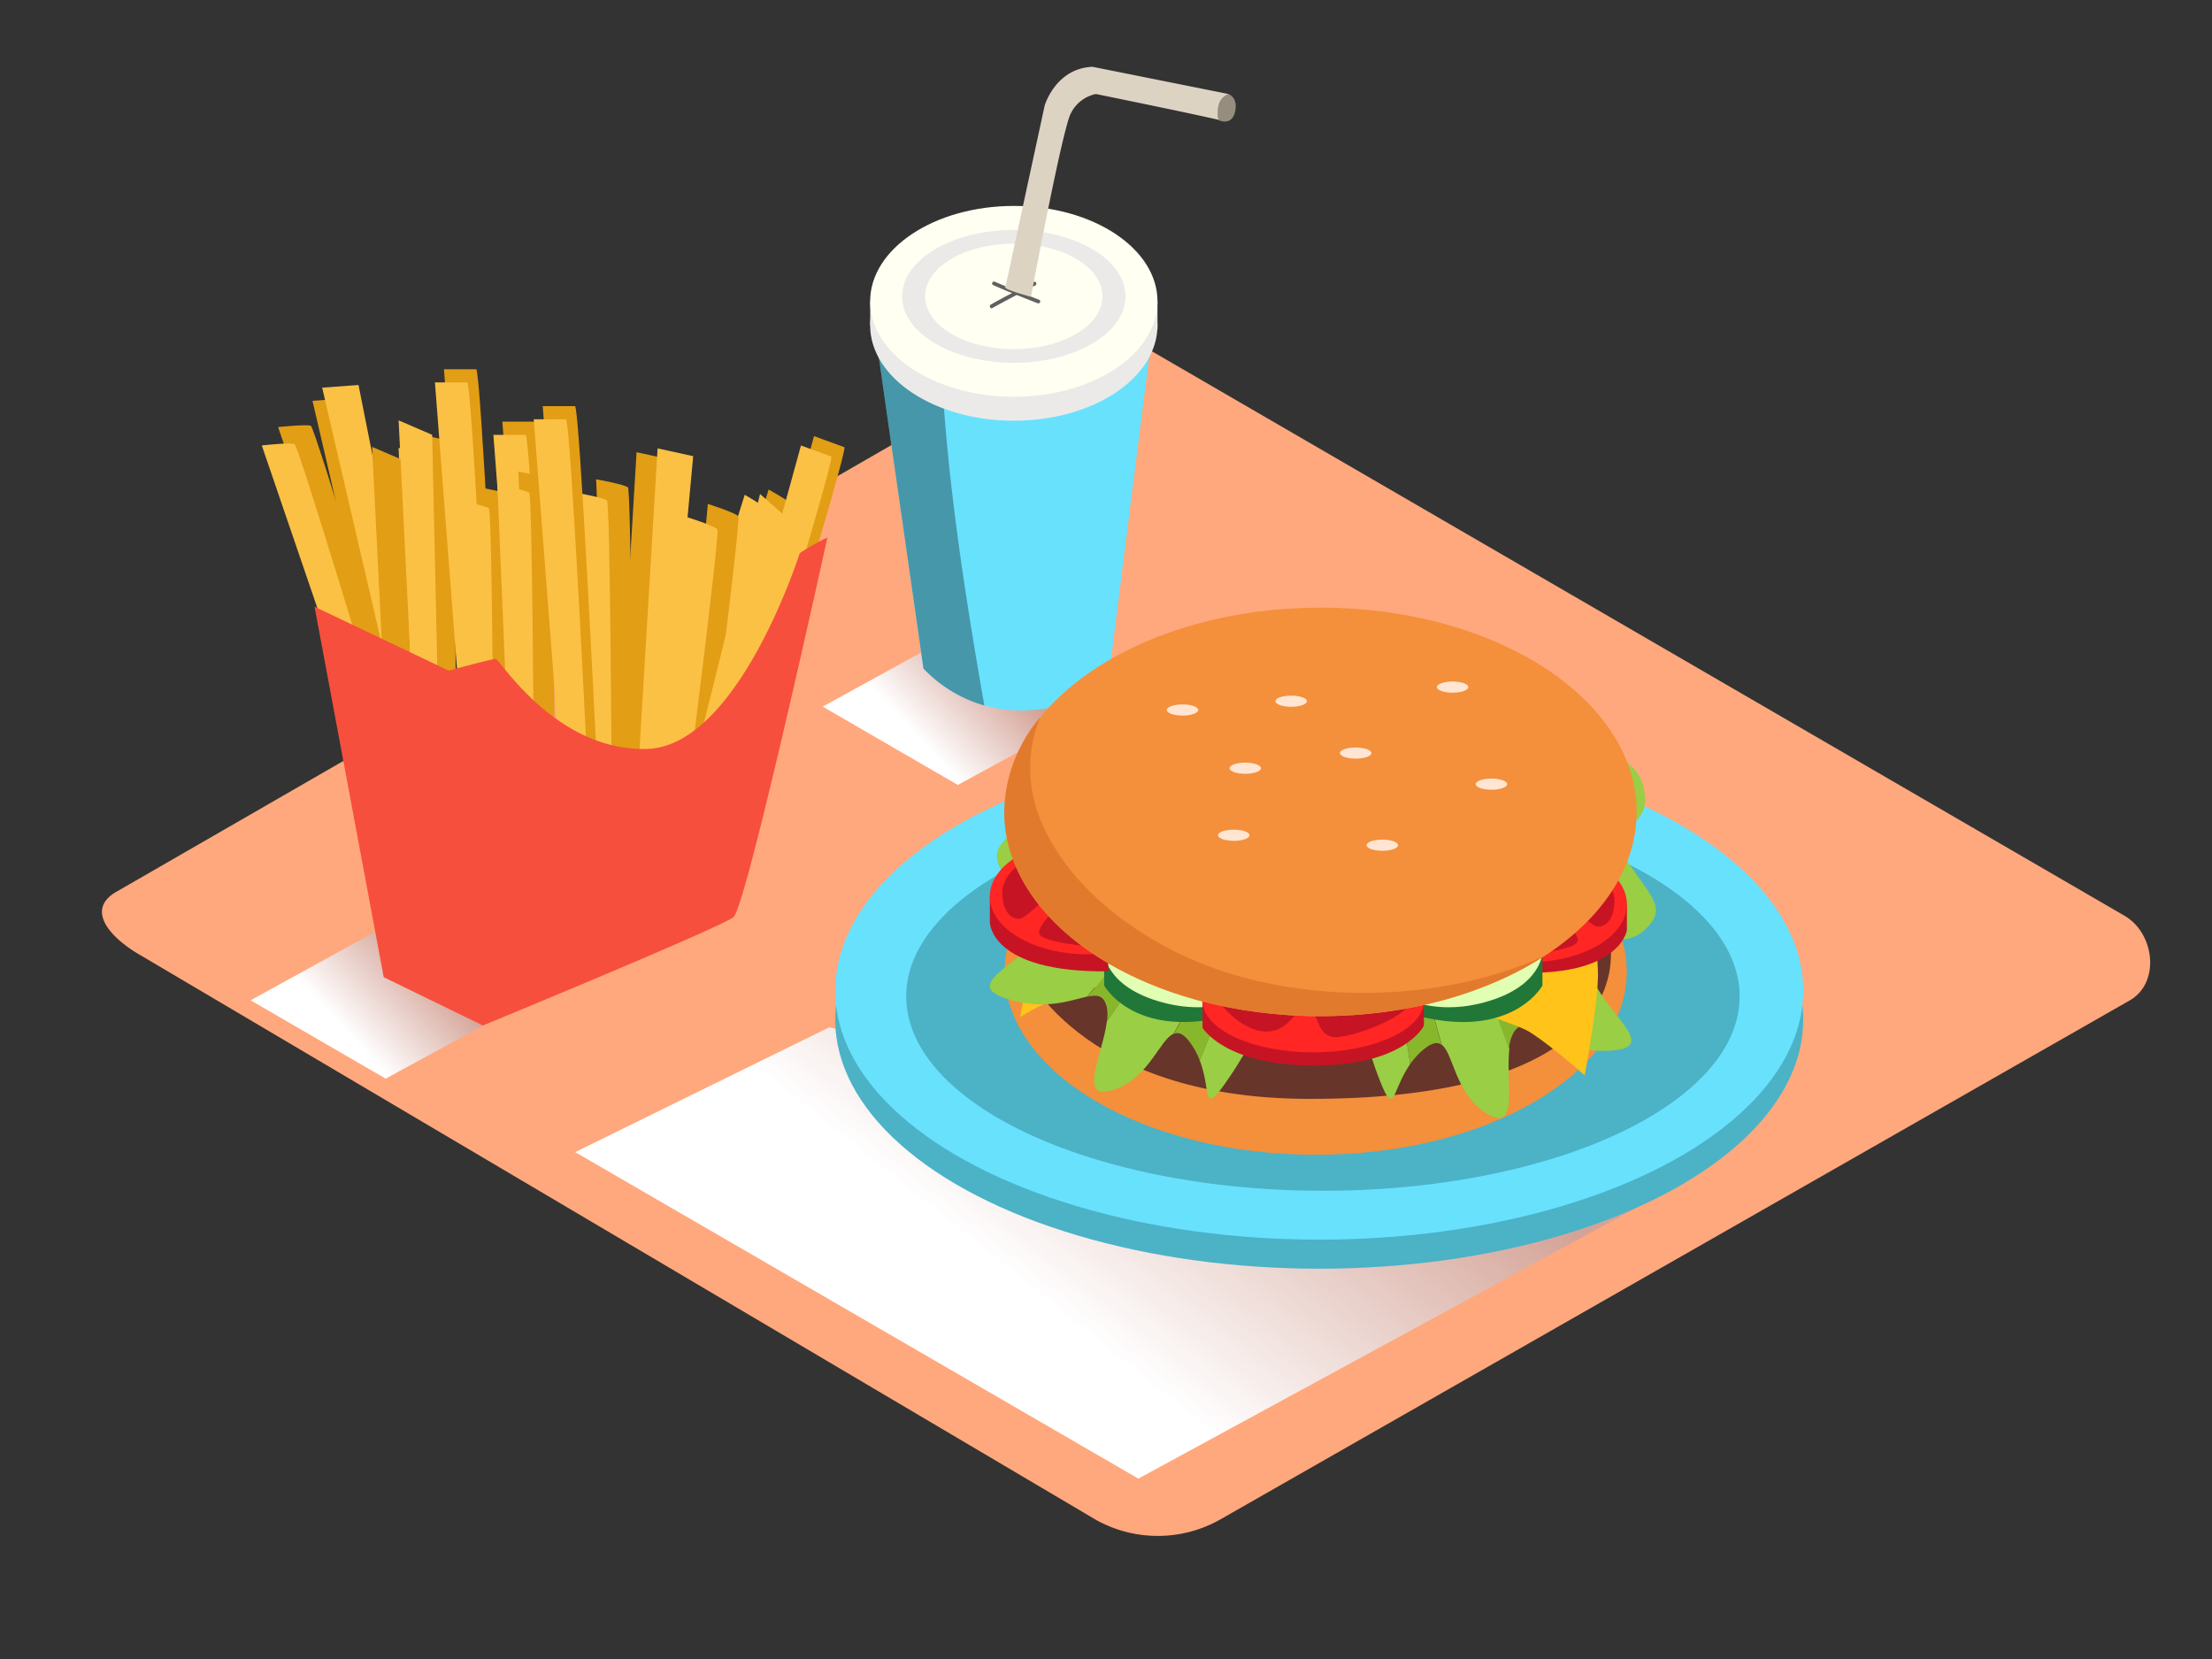 <svg xmlns="http://www.w3.org/2000/svg" xmlns:xlink="http://www.w3.org/1999/xlink" viewBox="0 0 400 300"><rect x="0" y="0" width="400" height="300" fill="#333333" stroke="none"/><defs><linearGradient id="linear-gradient" x1="180.75" y1="120.74" x2="166.51" y2="133.86" gradientUnits="userSpaceOnUse"><stop offset="0" stop-color="#d4a397"/><stop offset="1" stop-color="#fff"/></linearGradient><linearGradient id="linear-gradient-2" x1="77.29" y1="173.85" x2="63.05" y2="186.96" xlink:href="#linear-gradient"/><linearGradient id="linear-gradient-3" x1="228.29" y1="177.97" x2="184.94" y2="232.16" xlink:href="#linear-gradient"/></defs><title>PP</title><g style="isolation:isolate"><g id="Layer_2" data-name="Layer 2"><path d="M198.14,274.81,25.64,172.87c-5.49-3.08-10.2-8.15-4.85-11.46L193.91,61.63c2.6-1.61,6.54-2.66,9.18-1.13L384.17,165.59c5.49,3.19,6.48,12.1,1,15.29L220.87,274.65A22.94,22.94,0,0,1,198.14,274.81Z" fill="#ffa87d"/><polyline points="197.11 101.18 148.78 127.78 173.2 141.94 194.81 130.19" fill="url(#linear-gradient)" style="mix-blend-mode:multiply"/><polyline points="93.65 154.28 45.32 180.89 69.74 195.05 91.35 183.3" fill="url(#linear-gradient-2)" style="mix-blend-mode:multiply"/><polyline points="149.95 185.77 104.01 208.34 205.85 267.38 295.95 218.39" fill="url(#linear-gradient-3)" style="mix-blend-mode:multiply"/><path d="M135.36,140.26s18.09-59.12,17.33-59.39l-5.49-2L130.5,139.52Z" fill="#e29e14"/><path d="M128.48,137.24S144.3,92.54,144,91.85,139,88.52,139,88.52l-15,47.76" fill="#e29e14"/><path d="M133,141.95s18.09-59.12,17.33-59.39l-5.49-2L128.16,141.2Z" fill="#fbc144"/><path d="M124.11,138.19s15.82-44.7,15.48-45.39-4.92-3.33-4.92-3.33l-15,47.76" fill="#fbc144"/><path d="M89.93,128.52s-3-61.75-3.82-61.75H80.28l4.83,62.7Z" fill="#e29e14"/><path d="M82.44,128s-.26-47.41-.82-47.95-5.75-1.47-5.75-1.47l2.07,50" fill="#e29e14"/><path d="M88.31,130.9s-3-61.75-3.82-61.75H78.65l4.83,62.7Z" fill="#fbc144"/><path d="M78.65,130.39S78.39,83,77.83,82.44,72.08,81,72.08,81l2.07,50" fill="#fbc144"/><path d="M74.56,130C73.67,125.14,63.08,72,63.08,72l-6.57.48,13.68,58.89Z" fill="#e29e14"/><path d="M70.63,122.71S56.91,77.32,56.22,77s-5.93.23-5.93.23l16.19,47.37" fill="#e29e14"/><path d="M76.32,127.69c-.9-4.9-11.49-58.07-11.49-58.07l-6.57.48L71.94,129Z" fill="#fbc144"/><path d="M67.68,126.06S54,80.68,53.27,80.32s-5.93.23-5.93.23l16.19,47.37" fill="#fbc144"/><path d="M116.06,142.12c.53-4.95,5.49-58.94,5.49-58.94l-6.44-1.41-3.62,60.35Z" fill="#e29e14"/><path d="M100.5,138s-3-61.75-3.82-61.75H90.84L95.67,139Z" fill="#e29e14"/><polyline points="74.57 138.34 73.37 83.42 67.29 80.81 70.15 138.34" fill="#e29e14"/><path d="M128,141s6-47,5.51-47.64S128,91.13,128,91.13L123.45,141" fill="#e29e14"/><path d="M114.37,136.09s-.26-47.41-.82-47.95-5.75-1.47-5.75-1.47l2.07,50" fill="#e29e14"/><path d="M93,137.49s-.26-47.41-.82-47.95-5.75-1.47-5.75-1.47l2.07,50" fill="#e29e14"/><path d="M119.86,141.43c.53-4.95,5.49-58.94,5.49-58.94l-6.44-1.41-3.62,60.35Z" fill="#fbc144"/><path d="M98.87,140.38s-3-61.75-3.82-61.75H89.22L94,141.33Z" fill="#fbc144"/><polyline points="79.36 133.54 78.15 78.63 72.08 76.01 74.94 133.54" fill="#fbc144"/><path d="M125.59,137c.64-1.21,11.85-47.67,11.85-47.67l4.08,3.62L130.46,137" fill="#fbc144"/><path d="M124.22,143.36s6-47,5.51-47.64-5.51-2.21-5.51-2.21l-4.55,49.85" fill="#fbc144"/><path d="M110.59,138.47s-.26-47.41-.82-47.95S104,89.06,104,89.06l2.07,50" fill="#fbc144"/><path d="M89.22,139.87S89,92.45,88.4,91.92s-5.75-1.47-5.75-1.47l2.07,50" fill="#fbc144"/><path d="M107.8,135.19s-3-61.75-3.82-61.75H98.14l4.83,62.7Z" fill="#e29e14"/><path d="M100.3,134.69s-.26-47.41-.82-47.95-5.75-1.47-5.75-1.47l2.07,50" fill="#e29e14"/><path d="M106.17,137.57s-3-61.75-3.82-61.75H96.52l4.83,62.7Z" fill="#fbc144"/><path d="M96.52,137.07s-.26-47.41-.82-47.95-5.75-1.47-5.75-1.47l2.07,50" fill="#fbc144"/><path d="M149.62,97.2a40.65,40.65,0,0,0-5,2.83s-11.09,34.93-27.61,35.4-26.67-16.28-27.37-16.28-8.5,2.12-8.5,2.12L56.88,109.71l12.51,67,17.93,8.73s42.95-17.7,45.31-19.59S149.62,97.2,149.62,97.2Z" fill="#f74f3d"/><ellipse cx="238.56" cy="184.39" rx="87.52" ry="45.03" fill="#68e1fd"/><ellipse cx="238.56" cy="184.39" rx="87.52" ry="45.03" fill="#093e3e" opacity="0.29"/><ellipse cx="238.56" cy="179.14" rx="87.52" ry="45.03" fill="#68e1fd"/><ellipse cx="239.23" cy="180.18" rx="75.36" ry="35.15" fill="#093e3e" opacity="0.29"/><path d="M158.49,61.57l8.47,59.3a24.42,24.42,0,0,0,17.51,7.62c11,0,16.1-6.21,16.38-8.75s7.34-58.17,7.34-58.17Z" fill="#68e1fd"/><path d="M170,61.6H158.49L167,120.9a24.61,24.61,0,0,0,11,6.68C174.17,105.72,170.81,83.78,170,61.6Z" opacity="0.33"/><polyline points="157.36 54.49 157.36 58.83 209.31 59.57 209.31 54.49" fill="#ebeae8"/><ellipse cx="183.33" cy="58.83" rx="25.98" ry="17.25" fill="#ebeae8"/><ellipse cx="183.33" cy="54.49" rx="25.98" ry="17.25" fill="#fffff2"/><ellipse cx="183.33" cy="53.59" rx="20.2" ry="12.01" fill="#ebeae8"/><ellipse cx="183.33" cy="53.59" rx="16.04" ry="9.54" fill="#fffff2"/><path d="M187.9,54.2c-1.08-.41-2.16-.84-3.23-1.28.85-.44,1.69-.88,2.54-1.31.39-.2.12-.83-.27-.63-1,.52-2.08,1.06-3.12,1.6q-2-.8-3.94-1.64a.34.34,0,0,0-.26.63c1.13.48,2.27,1,3.4,1.42q-1.93,1-3.84,2.08c-.38.21-.11.84.27.63q2.19-1.21,4.4-2.36,1.89.76,3.78,1.49A.34.34,0,0,0,187.9,54.2Z" fill="#606060"/><path d="M222.15,17l-24.58-4.92c-6.69.26-8.66,7-8.66,7l-7.08,32.75c-.8.41,4.61,1.83,4.61,1.83s5.62-30.12,7.19-33.14A6.51,6.51,0,0,1,198.17,17s16.11,3.27,22.17,4.66A5,5,0,0,1,222.15,17Z" fill="#ddd3c3"/><path d="M222.15,17s1.57.53,1.28,2.74-1.65,2.57-3.08,2C220.35,21.69,219.39,18,222.15,17Z" fill="#968d7e"/><ellipse cx="237.92" cy="175.69" rx="56.25" ry="33.13" fill="#f48f3b"/><path d="M184.48,174.36c.45.61,10.26,24.27,52.11,24.35,49.22.1,53.38-18.75,54.28-22.23s.3-11,0-10.9-103.67.76-105,2.27S184.48,174.36,184.48,174.36Z" fill="#67352a"/><path d="M257.07,138.5c-.38-1-.75-2-1.12-3l6.73-.31a60.46,60.46,0,0,0,5.88,11.77A140.42,140.42,0,0,0,284,171.87a54.6,54.6,0,0,0,3.93,5.07c3.32,7.26,12.57,12.82,2.52,13.08-6.59.17-10.46-2.65-13-3.89q-4.86-10.1-9.32-20.37C264.7,156.57,260.93,147.52,257.07,138.5Z" fill="#99ce45"/><path d="M250,135.75l3.1-.14,1.37,3.18,18.47,50.88c-.71,6,1.94,15.76-4.43,11.49-5.39-3.61-5.7-10.66-7.79-12.23q-2.08-7.15-3.73-14.41C255.39,161.51,252.73,148.62,250,135.75Z" fill="#99ce45"/><path d="M244.57,138.1c0-.7-.06-1.4-.09-2.1l2.84-.13a1.16,1.16,0,0,0-.47,1.15L255,192.44c-3.44,4.9-2.75,10.06-5.72,2.33-2.07-5.4-2.57-9.05-4.11-10.51q0-22.56-.09-45.12A1.28,1.28,0,0,0,244.57,138.1Z" fill="#99ce45"/><path d="M266.18,135l1.17-.05a1.08,1.08,0,0,0,.33,1.65c8.6,5.08,16,12.29,25.12,16.23a8.64,8.64,0,0,0,1,2.12c4.55,7.25,8.13,9.15,3.48,13.33-3.1,2.79-7.51,1.06-9.48,2.07-8.2-10.21-14.66-21.61-20.81-33.19C266.73,136.45,266.46,135.73,266.18,135Z" fill="#99ce45"/><path d="M273.95,134.66s20.64-2.12,23.14,7.28c1.22,4.58-.61,6.06-2.27,7.22-8.41-4.7-16.75-9.51-25.11-14.31Z" fill="#99ce45"/><path d="M239.8,136.87l.26-.66.51,0-.45.94A1.34,1.34,0,0,0,239.8,136.87Z" fill="#99ce45"/><path d="M242.11,138.92c.06,1,.11,1.93.19,2.89a177.69,177.69,0,0,1-9.3,44.81c-1.66-.11-2.23-1.55-2.32-4.95-.16-6.11,6.47-14.54,1.52-15.82,2.13-4.57,3.17-9.61,4.84-14.36C238.54,147.21,240.25,143,242.11,138.92Z" fill="#99ce45"/><path d="M237.45,184.54a1.21,1.21,0,0,0,.19.84l-1,.4c.31-.72.63-1.44.93-2.17Z" fill="#99ce45"/><path d="M267.67,136.6a1.08,1.08,0,0,1-.33-1.65l2.36-.11c8.35,4.8,16.7,9.61,25.11,14.31-1.35.94-2.6,1.68-2,3.68C283.63,148.9,276.28,141.69,267.67,136.6Z" fill="#88b72c"/><path d="M268.56,146.94a60.46,60.46,0,0,1-5.88-11.77l3.5-.16c.28.72.55,1.43.83,2.14,6.15,11.58,12.61,23,20.81,33.19-1,.5-1.36,1.68-.65,4.43a12.85,12.85,0,0,0,.78,2.16,54.6,54.6,0,0,1-3.93-5.07A140.42,140.42,0,0,1,268.56,146.94Z" fill="#88b72c"/><path d="M253.06,135.61l2.89-.13c.37,1,.74,2,1.12,3,3.86,9,7.62,18.07,11,27.25q4.47,10.27,9.32,20.37c-1.73-.84-2.88-1-3.87,1a7.76,7.76,0,0,0-.66,2.53L254.43,138.8Z" fill="#88b72c"/><path d="M247.32,135.87l2.64-.12c2.77,12.86,5.43,25.75,7,38.78q1.66,7.25,3.73,14.41c-.78-.59-1.81-.41-3.45,1a13.42,13.42,0,0,0-2.24,2.5L246.85,137A1.16,1.16,0,0,1,247.32,135.87Z" fill="#88b72c"/><path d="M239.25,136.24l.81,0-.26.66a1.34,1.34,0,0,1,.33.26l.45-.94,3.9-.18c0,.7,0,1.4.09,2.1a1.28,1.28,0,0,1,.49,1q0,22.56.09,45.12c-1.05-1-2.59-1-5.47.27l-2,.86a1.21,1.21,0,0,1-.19-.84l.1-.93c-.3.73-.62,1.45-.93,2.17a9.56,9.56,0,0,1-3.63.85,177.69,177.69,0,0,0,9.3-44.81c-.08-1-.13-1.93-.19-2.89-1.86,4.12-3.58,8.3-5.08,12.57-1.67,4.75-2.71,9.8-4.84,14.36l-.22-.06C226.6,164.71,239.25,136.24,239.25,136.24Z" fill="#88b72c"/><path d="M189.69,162.2s-3.8,14.14-5.25,21.76a40.53,40.53,0,0,1,15.23-5.74c8.8-1.34,61,2.73,61,2.73s13,3.93,15.78,5.58c3.67,2.21,10.12,7.93,10.12,7.93s2.5-13.52,2.39-18.51c-.09-4-1.05-14.14-1.05-14.14" fill="#ffc31a"/><path d="M227.75,138.84l1.81-2.67-6.46-1.9a60.46,60.46,0,0,1-8.52,10,140.42,140.42,0,0,1-21,20.52,54.6,54.6,0,0,1-5,4c-5,6.26-15.27,9.46-5.57,12.1,6.36,1.73,10.79-.08,13.58-.67q7.12-8.65,13.91-17.56C216,154.57,221.85,146.68,227.75,138.84Z" fill="#99ce45"/><path d="M235.31,137.86l-3-.88-2.09,2.76-30.07,45c-.73,6-5.64,14.85,1.56,12.22,6.1-2.22,8.07-9,10.48-10q3.72-6.45,7.06-13.1C223.9,161.58,229.56,149.69,235.31,137.86Z" fill="#99ce45"/><path d="M240,141.43c.21-.67.39-1.34.59-2l-2.73-.8a1.16,1.16,0,0,1,.19,1.23l-21.11,51.87c2.17,5.58.28,10.42,5,3.62,3.3-4.75,4.65-8.18,6.49-9.23l10.85-43.8A1.28,1.28,0,0,1,240,141.43Z" fill="#99ce45"/><path d="M219.74,133.28l-1.12-.33a1.08,1.08,0,0,1-.71,1.52c-9.57,2.88-18.43,8.13-28.27,9.77a8.64,8.64,0,0,1-1.49,1.81c-6.15,6-10.08,6.95-6.56,12.11,2.35,3.45,7,2.82,8.71,4.27,10.4-8,19.39-17.49,28.12-27.27C218.87,134.54,219.3,133.91,219.74,133.28Z" fill="#99ce45"/><path d="M212.28,131.08s-19.54-7-24.21,1.55c-2.28,4.16-.86,6,.49,7.56,9.29-2.55,18.54-5.24,27.79-7.91Z" fill="#99ce45"/><path d="M244.91,141.37c0-.24-.06-.47-.09-.7l-.49-.15c.07.34.14.68.21,1A1.34,1.34,0,0,1,244.91,141.37Z" fill="#99ce45"/><path d="M242.18,142.81c-.29.92-.57,1.84-.87,2.76a177.69,177.69,0,0,0-1.65,45.74c1.64.29,2.54-1,3.43-4.25,1.61-5.9-2.81-15.66,2.3-15.73-1-4.94-.78-10.09-1.27-15.1C243.67,151.72,243,147.25,242.18,142.81Z" fill="#99ce45"/><path d="M235.83,188.22a1.21,1.21,0,0,1-.38.77l.89.63c-.13-.78-.27-1.55-.39-2.33Z" fill="#99ce45"/><path d="M217.91,134.47a1.08,1.08,0,0,0,.71-1.52l-2.26-.67c-9.26,2.67-18.51,5.35-27.79,7.91,1.09,1.24,2.12,2.25,1.08,4.05C199.48,142.6,208.34,137.35,217.91,134.47Z" fill="#88b72c"/><path d="M214.58,144.3a60.46,60.46,0,0,0,8.52-10l-3.36-1c-.44.63-.87,1.26-1.32,1.88-8.73,9.78-17.72,19.31-28.12,27.27.83.72.92,2-.42,4.46a12.85,12.85,0,0,1-1.27,1.91,54.6,54.6,0,0,0,5-4A140.42,140.42,0,0,0,214.58,144.3Z" fill="#88b72c"/><path d="M232.34,137l-2.77-.82-1.81,2.67c-5.9,7.84-11.71,15.73-17.22,23.83q-6.79,8.91-13.91,17.56c1.88-.4,3-.25,3.52,1.91a7.76,7.76,0,0,1,0,2.62l30.07-45Z" fill="#88b72c"/><path d="M237.85,138.61l-2.54-.75c-5.75,11.83-11.41,23.72-16,36q-3.34,6.65-7.06,13.1c.9-.38,1.86,0,3.12,1.79a13.42,13.42,0,0,1,1.58,3L238,139.84A1.16,1.16,0,0,0,237.85,138.61Z" fill="#88b72c"/><path d="M245.6,140.89l-.78-.23c0,.24.06.47.09.7a1.34,1.34,0,0,0-.38.17c-.07-.34-.14-.68-.21-1l-3.75-1.1c-.19.67-.38,1.35-.59,2a1.28,1.28,0,0,0-.72.88l-10.85,43.8c1.26-.72,2.74-.33,5.25,1.56.64.49,1.23.92,1.78,1.32a1.21,1.21,0,0,0,.38-.77l.12-.93c.12.78.26,1.55.39,2.33a9.56,9.56,0,0,0,3.32,1.69,177.69,177.69,0,0,1,1.65-45.74c.31-.92.58-1.84.87-2.76.82,4.44,1.49,8.91,1.93,13.42.49,5,.3,10.16,1.27,15.1h.23C251.09,171.56,245.6,140.89,245.6,140.89Z" fill="#88b72c"/><path d="M199.67,172.16v6.06s6.57,12,28.33,3.63l-.62-2.79" fill="#217738"/><path d="M199.67,172.16s0,6.28,10.59,9.12,17.12-2.22,17.12-2.22Z" fill="#e0ffb2"/><path d="M179,161.81v5s.08,9.08,21.4,8.84v-3.17s-9.79-.82-14.1-2.84C181.26,167.33,179.23,164.16,179,161.81Z" fill="#c61424"/><ellipse cx="196.73" cy="162.11" rx="17.74" ry="10.46" fill="#ff2624"/><path d="M184.25,156.46s-3,1.83-3,5,1.43,4.68,3,4.68,5.94-5.63,7.42-4.35-4.85,5.67-3.6,7.27,12.5,2.91,14.55,1.31,4.45-9-1.54-11.07S184.25,156.46,184.25,156.46Z" fill="#c61424"/><path d="M294.2,163.22v5s-1.61,10.42-26.7,7l1.35-2.28s13.73.14,18.05-1.88C291.93,168.75,294,165.57,294.2,163.22Z" fill="#c61424"/><ellipse cx="276.46" cy="163.53" rx="17.74" ry="10.46" fill="#ff2624"/><path d="M288.94,157.88s3,1.83,3,5-1.43,4.68-3,4.68-5.94-5.63-7.42-4.35,4.85,5.67,3.6,7.27-12.5,2.91-14.55,1.31-4.45-9,1.54-11.07S288.94,157.88,288.94,157.88Z" fill="#c61424"/><path d="M278.92,172.16v6.06s-6.57,12-28.33,3.63l.62-2.79" fill="#217738"/><path d="M278.92,172.16s0,6.28-10.59,9.12-17.12-2.22-17.12-2.22Z" fill="#e0ffb2"/><path d="M217.45,180.38v5.47s4,6.84,20.19,6.84,19.85-7.06,19.85-7.27v-5" fill="#c61424"/><ellipse cx="237.47" cy="180.95" rx="20.02" ry="9.35" fill="#ff2624"/><path d="M219.8,180.38s4,5.93,9,6.15,6.12-6,8-4.39,1.31,5.8,5.33,5.37S254.75,183.63,255,181" fill="#c61424"/><ellipse cx="238.8" cy="146.82" rx="57.15" ry="36.94" fill="#f48f3b"/><path d="M278.05,173.39c-19.66,8.58-46.73,8.28-65.88-1.46-10.07-5.12-19.69-13.15-24-23.63a24.42,24.42,0,0,1-.07-18.59,27.05,27.05,0,0,0-6.5,17.1c0,20.4,25.59,36.94,57.15,36.94,16,0,30.43-4.25,40.81-11.09C279.09,172.91,278.58,173.16,278.05,173.39Z" fill="#e27a2d"/><ellipse cx="233.48" cy="126.8" rx="2.85" ry="1.01" fill="#ffe5d2"/><ellipse cx="245.15" cy="136.18" rx="2.85" ry="1.01" fill="#ffe5d2"/><ellipse cx="213.84" cy="128.39" rx="2.85" ry="1.01" fill="#ffe5d2"/><ellipse cx="225.18" cy="138.92" rx="2.85" ry="1.01" fill="#ffe5d2"/><ellipse cx="262.68" cy="124.25" rx="2.85" ry="1.01" fill="#ffe5d2"/><ellipse cx="269.7" cy="141.8" rx="2.85" ry="1.01" fill="#ffe5d2"/><ellipse cx="249.97" cy="152.84" rx="2.85" ry="1.01" fill="#ffe5d2"/><ellipse cx="223.1" cy="151.04" rx="2.85" ry="1.01" fill="#ffe5d2"/></g></g></svg>